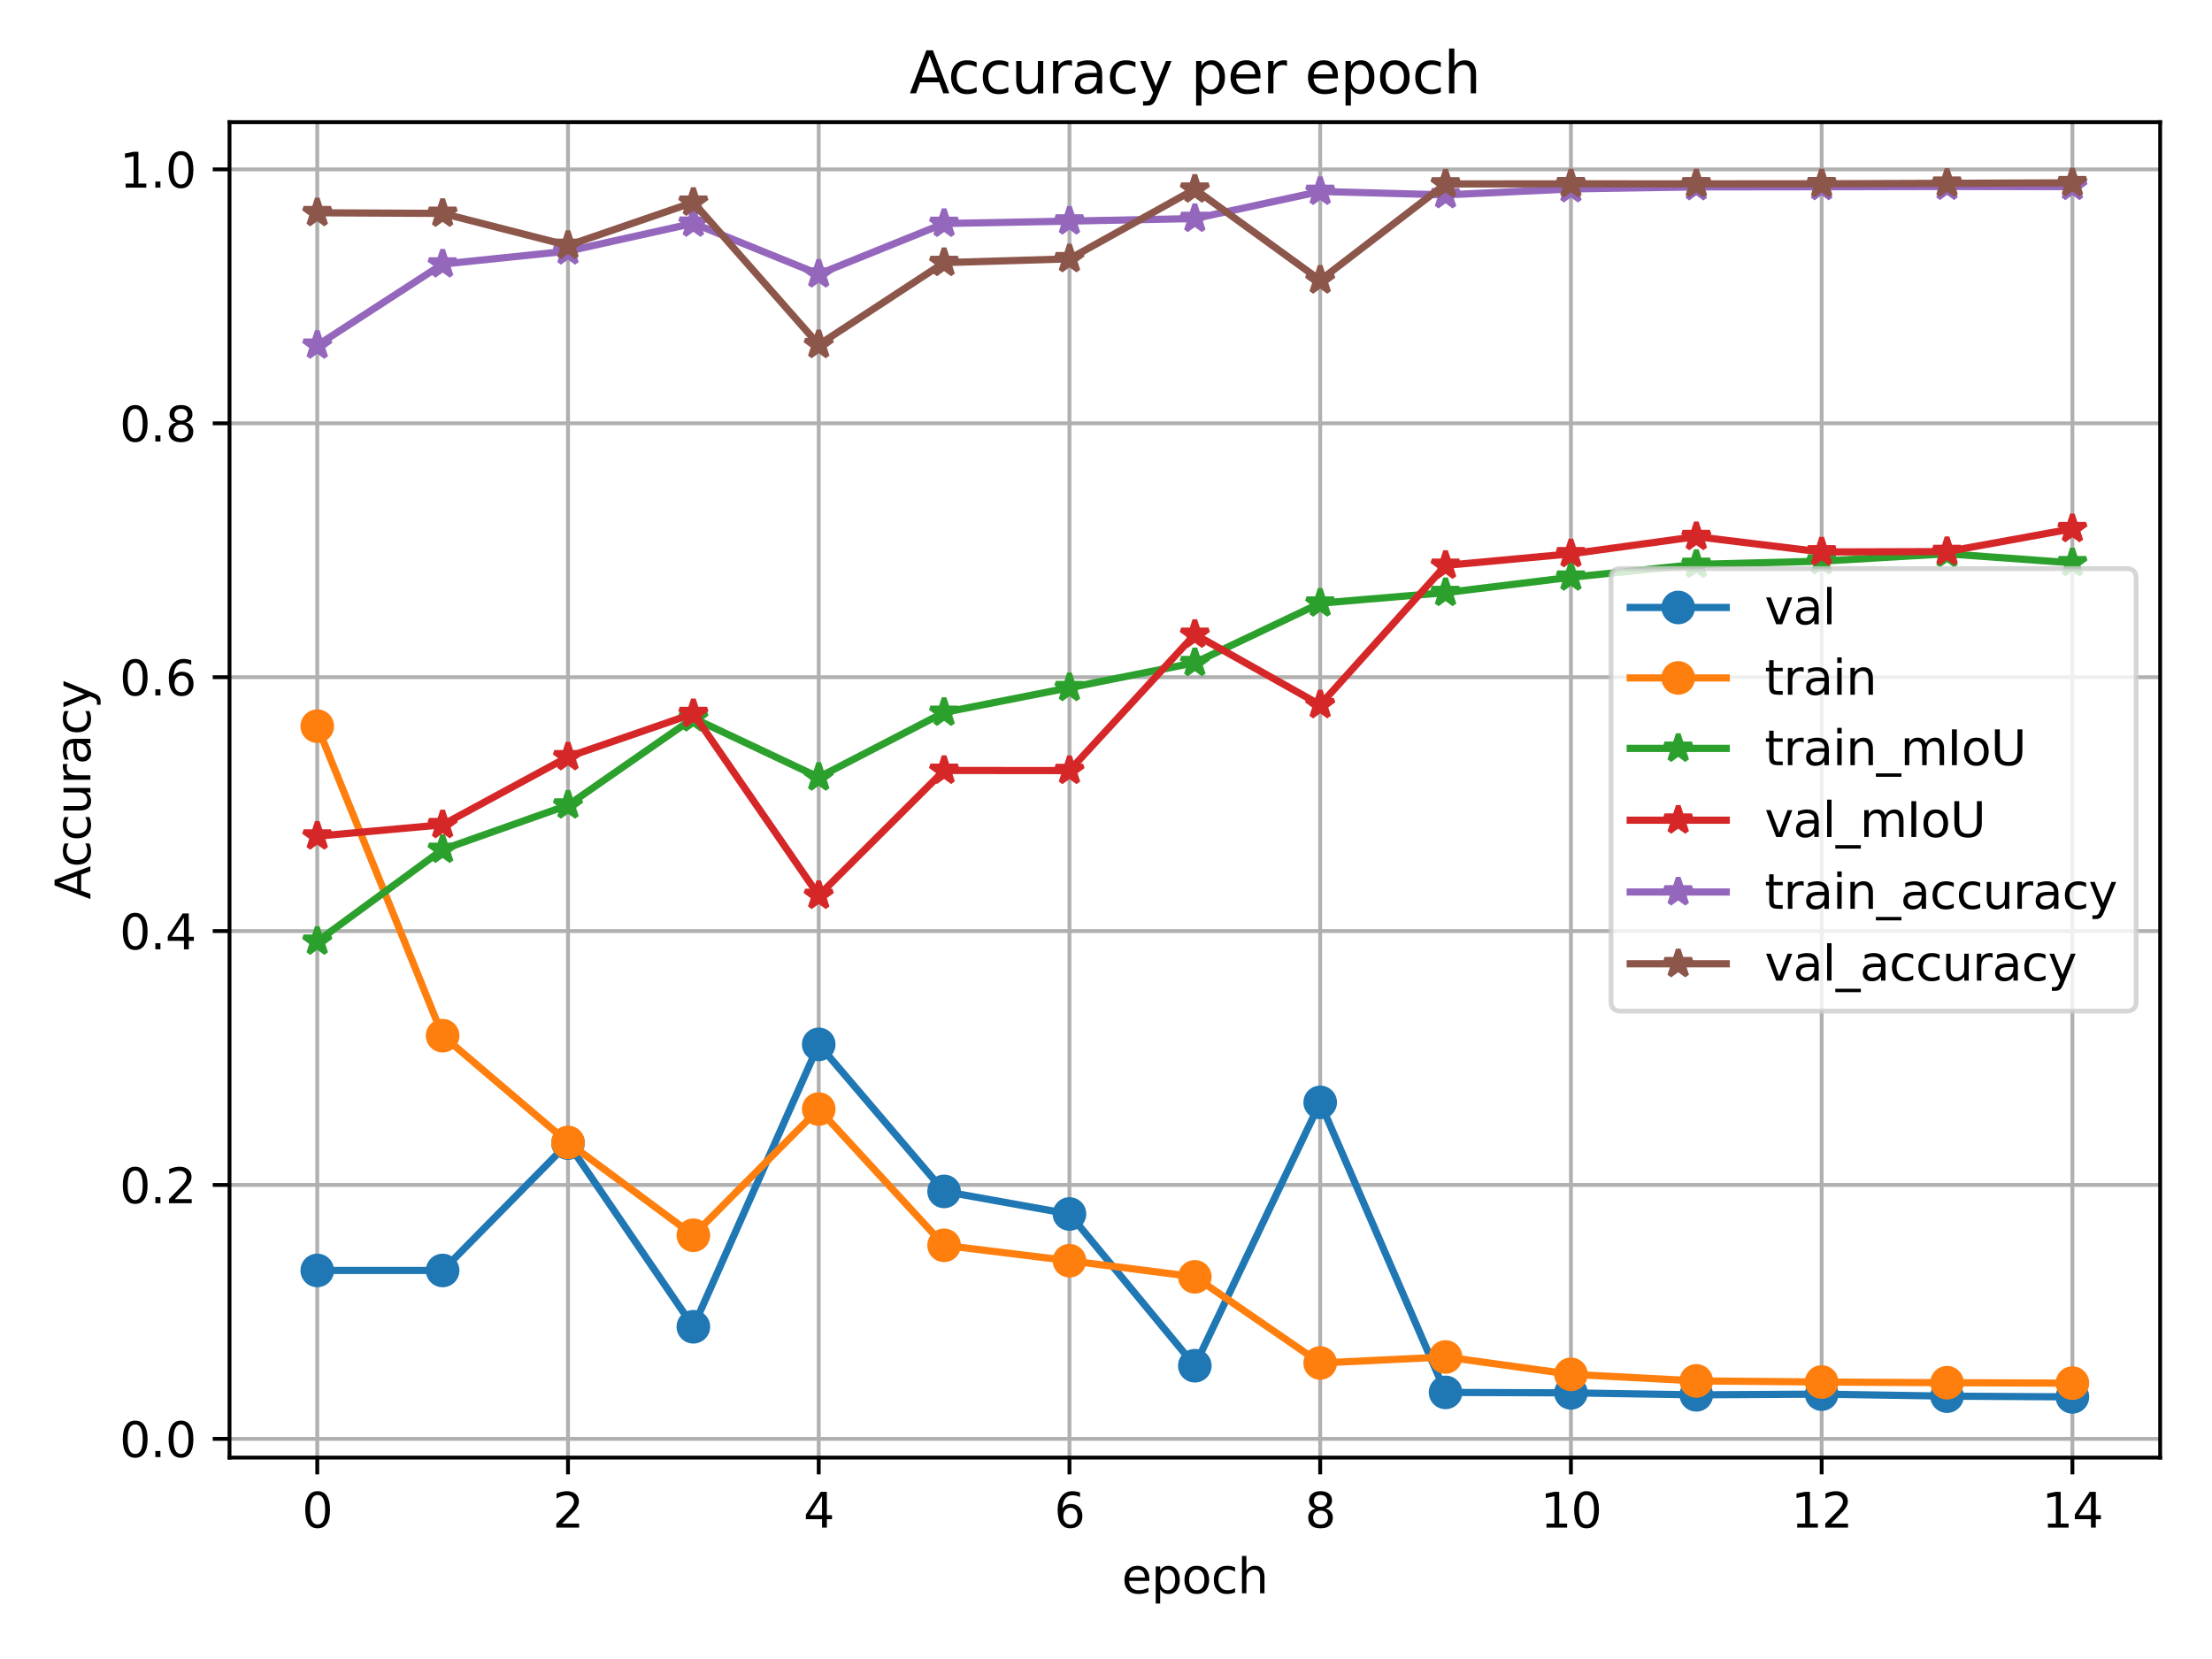 <?xml version="1.0" encoding="utf-8" standalone="no"?>
<!DOCTYPE svg PUBLIC "-//W3C//DTD SVG 1.1//EN"
  "http://www.w3.org/Graphics/SVG/1.1/DTD/svg11.dtd">
<svg xmlns:xlink="http://www.w3.org/1999/xlink" width="460.8pt" height="345.6pt" viewBox="0 0 460.8 345.6" xmlns="http://www.w3.org/2000/svg" version="1.1">
 <defs>
  <style type="text/css">*{stroke-linejoin: round; stroke-linecap: butt}</style>
 </defs>
 <g id="figure_1">
  <g id="patch_1">
   <path d="M 0 345.6 
L 460.8 345.6 
L 460.8 0 
L 0 0 
z
" style="fill: #ffffff"/>
  </g>
  <g id="axes_1">
   <g id="patch_2">
    <path d="M 47.81 303.64 
L 450 303.64 
L 450 25.44 
L 47.81 25.44 
z
" style="fill: #ffffff"/>
   </g>
   <g id="matplotlib.axis_1">
    <g id="xtick_1">
     <g id="line2d_1">
      <path d="M 66.091 303.64 
L 66.091 25.44 
" clip-path="url(#pcab82311cd)" style="fill: none; stroke: #b0b0b0; stroke-width: 0.8; stroke-linecap: square"/>
     </g>
     <g id="line2d_2">
      <defs>
       <path id="m76662d2df4" d="M 0 0 
L 0 3.5 
" style="stroke: #000000; stroke-width: 0.8"/>
      </defs>
      <g>
       <use xlink:href="#m76662d2df4" x="66.091" y="303.64" style="stroke: #000000; stroke-width: 0.8"/>
      </g>
     </g>
     <g id="text_1">
      <!-- 0 -->
      <g transform="translate(62.91 318.238) scale(0.1 -0.1)">
       <defs>
        <path id="DejaVuSans-30" d="M 2034 4250 
Q 1547 4250 1301 3770 
Q 1056 3291 1056 2328 
Q 1056 1369 1301 889 
Q 1547 409 2034 409 
Q 2525 409 2770 889 
Q 3016 1369 3016 2328 
Q 3016 3291 2770 3770 
Q 2525 4250 2034 4250 
z
M 2034 4750 
Q 2819 4750 3233 4129 
Q 3647 3509 3647 2328 
Q 3647 1150 3233 529 
Q 2819 -91 2034 -91 
Q 1250 -91 836 529 
Q 422 1150 422 2328 
Q 422 3509 836 4129 
Q 1250 4750 2034 4750 
z
" transform="scale(0.016)"/>
       </defs>
       <use xlink:href="#DejaVuSans-30"/>
      </g>
     </g>
    </g>
    <g id="xtick_2">
     <g id="line2d_3">
      <path d="M 118.324 303.64 
L 118.324 25.44 
" clip-path="url(#pcab82311cd)" style="fill: none; stroke: #b0b0b0; stroke-width: 0.8; stroke-linecap: square"/>
     </g>
     <g id="line2d_4">
      <g>
       <use xlink:href="#m76662d2df4" x="118.324" y="303.64" style="stroke: #000000; stroke-width: 0.8"/>
      </g>
     </g>
     <g id="text_2">
      <!-- 2 -->
      <g transform="translate(115.143 318.238) scale(0.1 -0.1)">
       <defs>
        <path id="DejaVuSans-32" d="M 1228 531 
L 3431 531 
L 3431 0 
L 469 0 
L 469 531 
Q 828 903 1448 1529 
Q 2069 2156 2228 2338 
Q 2531 2678 2651 2914 
Q 2772 3150 2772 3378 
Q 2772 3750 2511 3984 
Q 2250 4219 1831 4219 
Q 1534 4219 1204 4116 
Q 875 4013 500 3803 
L 500 4441 
Q 881 4594 1212 4672 
Q 1544 4750 1819 4750 
Q 2544 4750 2975 4387 
Q 3406 4025 3406 3419 
Q 3406 3131 3298 2873 
Q 3191 2616 2906 2266 
Q 2828 2175 2409 1742 
Q 1991 1309 1228 531 
z
" transform="scale(0.016)"/>
       </defs>
       <use xlink:href="#DejaVuSans-32"/>
      </g>
     </g>
    </g>
    <g id="xtick_3">
     <g id="line2d_5">
      <path d="M 170.556 303.64 
L 170.556 25.44 
" clip-path="url(#pcab82311cd)" style="fill: none; stroke: #b0b0b0; stroke-width: 0.8; stroke-linecap: square"/>
     </g>
     <g id="line2d_6">
      <g>
       <use xlink:href="#m76662d2df4" x="170.556" y="303.64" style="stroke: #000000; stroke-width: 0.8"/>
      </g>
     </g>
     <g id="text_3">
      <!-- 4 -->
      <g transform="translate(167.375 318.238) scale(0.1 -0.1)">
       <defs>
        <path id="DejaVuSans-34" d="M 2419 4116 
L 825 1625 
L 2419 1625 
L 2419 4116 
z
M 2253 4666 
L 3047 4666 
L 3047 1625 
L 3713 1625 
L 3713 1100 
L 3047 1100 
L 3047 0 
L 2419 0 
L 2419 1100 
L 313 1100 
L 313 1709 
L 2253 4666 
z
" transform="scale(0.016)"/>
       </defs>
       <use xlink:href="#DejaVuSans-34"/>
      </g>
     </g>
    </g>
    <g id="xtick_4">
     <g id="line2d_7">
      <path d="M 222.789 303.64 
L 222.789 25.44 
" clip-path="url(#pcab82311cd)" style="fill: none; stroke: #b0b0b0; stroke-width: 0.8; stroke-linecap: square"/>
     </g>
     <g id="line2d_8">
      <g>
       <use xlink:href="#m76662d2df4" x="222.789" y="303.64" style="stroke: #000000; stroke-width: 0.8"/>
      </g>
     </g>
     <g id="text_4">
      <!-- 6 -->
      <g transform="translate(219.608 318.238) scale(0.1 -0.1)">
       <defs>
        <path id="DejaVuSans-36" d="M 2113 2584 
Q 1688 2584 1439 2293 
Q 1191 2003 1191 1497 
Q 1191 994 1439 701 
Q 1688 409 2113 409 
Q 2538 409 2786 701 
Q 3034 994 3034 1497 
Q 3034 2003 2786 2293 
Q 2538 2584 2113 2584 
z
M 3366 4563 
L 3366 3988 
Q 3128 4100 2886 4159 
Q 2644 4219 2406 4219 
Q 1781 4219 1451 3797 
Q 1122 3375 1075 2522 
Q 1259 2794 1537 2939 
Q 1816 3084 2150 3084 
Q 2853 3084 3261 2657 
Q 3669 2231 3669 1497 
Q 3669 778 3244 343 
Q 2819 -91 2113 -91 
Q 1303 -91 875 529 
Q 447 1150 447 2328 
Q 447 3434 972 4092 
Q 1497 4750 2381 4750 
Q 2619 4750 2861 4703 
Q 3103 4656 3366 4563 
z
" transform="scale(0.016)"/>
       </defs>
       <use xlink:href="#DejaVuSans-36"/>
      </g>
     </g>
    </g>
    <g id="xtick_5">
     <g id="line2d_9">
      <path d="M 275.021 303.64 
L 275.021 25.44 
" clip-path="url(#pcab82311cd)" style="fill: none; stroke: #b0b0b0; stroke-width: 0.8; stroke-linecap: square"/>
     </g>
     <g id="line2d_10">
      <g>
       <use xlink:href="#m76662d2df4" x="275.021" y="303.64" style="stroke: #000000; stroke-width: 0.8"/>
      </g>
     </g>
     <g id="text_5">
      <!-- 8 -->
      <g transform="translate(271.84 318.238) scale(0.1 -0.1)">
       <defs>
        <path id="DejaVuSans-38" d="M 2034 2216 
Q 1584 2216 1326 1975 
Q 1069 1734 1069 1313 
Q 1069 891 1326 650 
Q 1584 409 2034 409 
Q 2484 409 2743 651 
Q 3003 894 3003 1313 
Q 3003 1734 2745 1975 
Q 2488 2216 2034 2216 
z
M 1403 2484 
Q 997 2584 770 2862 
Q 544 3141 544 3541 
Q 544 4100 942 4425 
Q 1341 4750 2034 4750 
Q 2731 4750 3128 4425 
Q 3525 4100 3525 3541 
Q 3525 3141 3298 2862 
Q 3072 2584 2669 2484 
Q 3125 2378 3379 2068 
Q 3634 1759 3634 1313 
Q 3634 634 3220 271 
Q 2806 -91 2034 -91 
Q 1263 -91 848 271 
Q 434 634 434 1313 
Q 434 1759 690 2068 
Q 947 2378 1403 2484 
z
M 1172 3481 
Q 1172 3119 1398 2916 
Q 1625 2713 2034 2713 
Q 2441 2713 2670 2916 
Q 2900 3119 2900 3481 
Q 2900 3844 2670 4047 
Q 2441 4250 2034 4250 
Q 1625 4250 1398 4047 
Q 1172 3844 1172 3481 
z
" transform="scale(0.016)"/>
       </defs>
       <use xlink:href="#DejaVuSans-38"/>
      </g>
     </g>
    </g>
    <g id="xtick_6">
     <g id="line2d_11">
      <path d="M 327.254 303.64 
L 327.254 25.44 
" clip-path="url(#pcab82311cd)" style="fill: none; stroke: #b0b0b0; stroke-width: 0.8; stroke-linecap: square"/>
     </g>
     <g id="line2d_12">
      <g>
       <use xlink:href="#m76662d2df4" x="327.254" y="303.64" style="stroke: #000000; stroke-width: 0.8"/>
      </g>
     </g>
     <g id="text_6">
      <!-- 10 -->
      <g transform="translate(320.891 318.238) scale(0.1 -0.1)">
       <defs>
        <path id="DejaVuSans-31" d="M 794 531 
L 1825 531 
L 1825 4091 
L 703 3866 
L 703 4441 
L 1819 4666 
L 2450 4666 
L 2450 531 
L 3481 531 
L 3481 0 
L 794 0 
L 794 531 
z
" transform="scale(0.016)"/>
       </defs>
       <use xlink:href="#DejaVuSans-31"/>
       <use xlink:href="#DejaVuSans-30" x="63.623"/>
      </g>
     </g>
    </g>
    <g id="xtick_7">
     <g id="line2d_13">
      <path d="M 379.486 303.64 
L 379.486 25.44 
" clip-path="url(#pcab82311cd)" style="fill: none; stroke: #b0b0b0; stroke-width: 0.8; stroke-linecap: square"/>
     </g>
     <g id="line2d_14">
      <g>
       <use xlink:href="#m76662d2df4" x="379.486" y="303.64" style="stroke: #000000; stroke-width: 0.8"/>
      </g>
     </g>
     <g id="text_7">
      <!-- 12 -->
      <g transform="translate(373.124 318.238) scale(0.1 -0.1)">
       <use xlink:href="#DejaVuSans-31"/>
       <use xlink:href="#DejaVuSans-32" x="63.623"/>
      </g>
     </g>
    </g>
    <g id="xtick_8">
     <g id="line2d_15">
      <path d="M 431.719 303.64 
L 431.719 25.44 
" clip-path="url(#pcab82311cd)" style="fill: none; stroke: #b0b0b0; stroke-width: 0.8; stroke-linecap: square"/>
     </g>
     <g id="line2d_16">
      <g>
       <use xlink:href="#m76662d2df4" x="431.719" y="303.64" style="stroke: #000000; stroke-width: 0.8"/>
      </g>
     </g>
     <g id="text_8">
      <!-- 14 -->
      <g transform="translate(425.356 318.238) scale(0.1 -0.1)">
       <use xlink:href="#DejaVuSans-31"/>
       <use xlink:href="#DejaVuSans-34" x="63.623"/>
      </g>
     </g>
    </g>
    <g id="text_9">
     <!-- epoch -->
     <g transform="translate(233.677 331.917) scale(0.1 -0.1)">
      <defs>
       <path id="DejaVuSans-65" d="M 3597 1894 
L 3597 1613 
L 953 1613 
Q 991 1019 1311 708 
Q 1631 397 2203 397 
Q 2534 397 2845 478 
Q 3156 559 3463 722 
L 3463 178 
Q 3153 47 2828 -22 
Q 2503 -91 2169 -91 
Q 1331 -91 842 396 
Q 353 884 353 1716 
Q 353 2575 817 3079 
Q 1281 3584 2069 3584 
Q 2775 3584 3186 3129 
Q 3597 2675 3597 1894 
z
M 3022 2063 
Q 3016 2534 2758 2815 
Q 2500 3097 2075 3097 
Q 1594 3097 1305 2825 
Q 1016 2553 972 2059 
L 3022 2063 
z
" transform="scale(0.016)"/>
       <path id="DejaVuSans-70" d="M 1159 525 
L 1159 -1331 
L 581 -1331 
L 581 3500 
L 1159 3500 
L 1159 2969 
Q 1341 3281 1617 3432 
Q 1894 3584 2278 3584 
Q 2916 3584 3314 3078 
Q 3713 2572 3713 1747 
Q 3713 922 3314 415 
Q 2916 -91 2278 -91 
Q 1894 -91 1617 61 
Q 1341 213 1159 525 
z
M 3116 1747 
Q 3116 2381 2855 2742 
Q 2594 3103 2138 3103 
Q 1681 3103 1420 2742 
Q 1159 2381 1159 1747 
Q 1159 1113 1420 752 
Q 1681 391 2138 391 
Q 2594 391 2855 752 
Q 3116 1113 3116 1747 
z
" transform="scale(0.016)"/>
       <path id="DejaVuSans-6f" d="M 1959 3097 
Q 1497 3097 1228 2736 
Q 959 2375 959 1747 
Q 959 1119 1226 758 
Q 1494 397 1959 397 
Q 2419 397 2687 759 
Q 2956 1122 2956 1747 
Q 2956 2369 2687 2733 
Q 2419 3097 1959 3097 
z
M 1959 3584 
Q 2709 3584 3137 3096 
Q 3566 2609 3566 1747 
Q 3566 888 3137 398 
Q 2709 -91 1959 -91 
Q 1206 -91 779 398 
Q 353 888 353 1747 
Q 353 2609 779 3096 
Q 1206 3584 1959 3584 
z
" transform="scale(0.016)"/>
       <path id="DejaVuSans-63" d="M 3122 3366 
L 3122 2828 
Q 2878 2963 2633 3030 
Q 2388 3097 2138 3097 
Q 1578 3097 1268 2742 
Q 959 2388 959 1747 
Q 959 1106 1268 751 
Q 1578 397 2138 397 
Q 2388 397 2633 464 
Q 2878 531 3122 666 
L 3122 134 
Q 2881 22 2623 -34 
Q 2366 -91 2075 -91 
Q 1284 -91 818 406 
Q 353 903 353 1747 
Q 353 2603 823 3093 
Q 1294 3584 2113 3584 
Q 2378 3584 2631 3529 
Q 2884 3475 3122 3366 
z
" transform="scale(0.016)"/>
       <path id="DejaVuSans-68" d="M 3513 2113 
L 3513 0 
L 2938 0 
L 2938 2094 
Q 2938 2591 2744 2837 
Q 2550 3084 2163 3084 
Q 1697 3084 1428 2787 
Q 1159 2491 1159 1978 
L 1159 0 
L 581 0 
L 581 4863 
L 1159 4863 
L 1159 2956 
Q 1366 3272 1645 3428 
Q 1925 3584 2291 3584 
Q 2894 3584 3203 3211 
Q 3513 2838 3513 2113 
z
" transform="scale(0.016)"/>
      </defs>
      <use xlink:href="#DejaVuSans-65"/>
      <use xlink:href="#DejaVuSans-70" x="61.523"/>
      <use xlink:href="#DejaVuSans-6f" x="125"/>
      <use xlink:href="#DejaVuSans-63" x="186.182"/>
      <use xlink:href="#DejaVuSans-68" x="241.162"/>
     </g>
    </g>
   </g>
   <g id="matplotlib.axis_2">
    <g id="ytick_1">
     <g id="line2d_17">
      <path d="M 47.81 299.74 
L 450 299.74 
" clip-path="url(#pcab82311cd)" style="fill: none; stroke: #b0b0b0; stroke-width: 0.8; stroke-linecap: square"/>
     </g>
     <g id="line2d_18">
      <defs>
       <path id="mf20f7c9913" d="M 0 0 
L -3.5 0 
" style="stroke: #000000; stroke-width: 0.8"/>
      </defs>
      <g>
       <use xlink:href="#mf20f7c9913" x="47.81" y="299.74" style="stroke: #000000; stroke-width: 0.8"/>
      </g>
     </g>
     <g id="text_10">
      <!-- 0.0 -->
      <g transform="translate(24.907 303.539) scale(0.1 -0.1)">
       <defs>
        <path id="DejaVuSans-2e" d="M 684 794 
L 1344 794 
L 1344 0 
L 684 0 
L 684 794 
z
" transform="scale(0.016)"/>
       </defs>
       <use xlink:href="#DejaVuSans-30"/>
       <use xlink:href="#DejaVuSans-2e" x="63.623"/>
       <use xlink:href="#DejaVuSans-30" x="95.41"/>
      </g>
     </g>
    </g>
    <g id="ytick_2">
     <g id="line2d_19">
      <path d="M 47.81 246.85 
L 450 246.85 
" clip-path="url(#pcab82311cd)" style="fill: none; stroke: #b0b0b0; stroke-width: 0.8; stroke-linecap: square"/>
     </g>
     <g id="line2d_20">
      <g>
       <use xlink:href="#mf20f7c9913" x="47.81" y="246.85" style="stroke: #000000; stroke-width: 0.8"/>
      </g>
     </g>
     <g id="text_11">
      <!-- 0.2 -->
      <g transform="translate(24.907 250.649) scale(0.1 -0.1)">
       <use xlink:href="#DejaVuSans-30"/>
       <use xlink:href="#DejaVuSans-2e" x="63.623"/>
       <use xlink:href="#DejaVuSans-32" x="95.41"/>
      </g>
     </g>
    </g>
    <g id="ytick_3">
     <g id="line2d_21">
      <path d="M 47.81 193.96 
L 450 193.96 
" clip-path="url(#pcab82311cd)" style="fill: none; stroke: #b0b0b0; stroke-width: 0.8; stroke-linecap: square"/>
     </g>
     <g id="line2d_22">
      <g>
       <use xlink:href="#mf20f7c9913" x="47.81" y="193.96" style="stroke: #000000; stroke-width: 0.8"/>
      </g>
     </g>
     <g id="text_12">
      <!-- 0.4 -->
      <g transform="translate(24.907 197.759) scale(0.1 -0.1)">
       <use xlink:href="#DejaVuSans-30"/>
       <use xlink:href="#DejaVuSans-2e" x="63.623"/>
       <use xlink:href="#DejaVuSans-34" x="95.41"/>
      </g>
     </g>
    </g>
    <g id="ytick_4">
     <g id="line2d_23">
      <path d="M 47.81 141.07 
L 450 141.07 
" clip-path="url(#pcab82311cd)" style="fill: none; stroke: #b0b0b0; stroke-width: 0.8; stroke-linecap: square"/>
     </g>
     <g id="line2d_24">
      <g>
       <use xlink:href="#mf20f7c9913" x="47.81" y="141.07" style="stroke: #000000; stroke-width: 0.8"/>
      </g>
     </g>
     <g id="text_13">
      <!-- 0.6 -->
      <g transform="translate(24.907 144.869) scale(0.1 -0.1)">
       <use xlink:href="#DejaVuSans-30"/>
       <use xlink:href="#DejaVuSans-2e" x="63.623"/>
       <use xlink:href="#DejaVuSans-36" x="95.41"/>
      </g>
     </g>
    </g>
    <g id="ytick_5">
     <g id="line2d_25">
      <path d="M 47.81 88.18 
L 450 88.18 
" clip-path="url(#pcab82311cd)" style="fill: none; stroke: #b0b0b0; stroke-width: 0.8; stroke-linecap: square"/>
     </g>
     <g id="line2d_26">
      <g>
       <use xlink:href="#mf20f7c9913" x="47.81" y="88.18" style="stroke: #000000; stroke-width: 0.8"/>
      </g>
     </g>
     <g id="text_14">
      <!-- 0.8 -->
      <g transform="translate(24.907 91.979) scale(0.1 -0.1)">
       <use xlink:href="#DejaVuSans-30"/>
       <use xlink:href="#DejaVuSans-2e" x="63.623"/>
       <use xlink:href="#DejaVuSans-38" x="95.41"/>
      </g>
     </g>
    </g>
    <g id="ytick_6">
     <g id="line2d_27">
      <path d="M 47.81 35.29 
L 450 35.29 
" clip-path="url(#pcab82311cd)" style="fill: none; stroke: #b0b0b0; stroke-width: 0.8; stroke-linecap: square"/>
     </g>
     <g id="line2d_28">
      <g>
       <use xlink:href="#mf20f7c9913" x="47.81" y="35.29" style="stroke: #000000; stroke-width: 0.8"/>
      </g>
     </g>
     <g id="text_15">
      <!-- 1.0 -->
      <g transform="translate(24.907 39.089) scale(0.1 -0.1)">
       <use xlink:href="#DejaVuSans-31"/>
       <use xlink:href="#DejaVuSans-2e" x="63.623"/>
       <use xlink:href="#DejaVuSans-30" x="95.41"/>
      </g>
     </g>
    </g>
    <g id="text_16">
     <!-- Accuracy -->
     <g transform="translate(18.827 187.368) rotate(-90) scale(0.1 -0.1)">
      <defs>
       <path id="DejaVuSans-41" d="M 2188 4044 
L 1331 1722 
L 3047 1722 
L 2188 4044 
z
M 1831 4666 
L 2547 4666 
L 4325 0 
L 3669 0 
L 3244 1197 
L 1141 1197 
L 716 0 
L 50 0 
L 1831 4666 
z
" transform="scale(0.016)"/>
       <path id="DejaVuSans-75" d="M 544 1381 
L 544 3500 
L 1119 3500 
L 1119 1403 
Q 1119 906 1312 657 
Q 1506 409 1894 409 
Q 2359 409 2629 706 
Q 2900 1003 2900 1516 
L 2900 3500 
L 3475 3500 
L 3475 0 
L 2900 0 
L 2900 538 
Q 2691 219 2414 64 
Q 2138 -91 1772 -91 
Q 1169 -91 856 284 
Q 544 659 544 1381 
z
M 1991 3584 
L 1991 3584 
z
" transform="scale(0.016)"/>
       <path id="DejaVuSans-72" d="M 2631 2963 
Q 2534 3019 2420 3045 
Q 2306 3072 2169 3072 
Q 1681 3072 1420 2755 
Q 1159 2438 1159 1844 
L 1159 0 
L 581 0 
L 581 3500 
L 1159 3500 
L 1159 2956 
Q 1341 3275 1631 3429 
Q 1922 3584 2338 3584 
Q 2397 3584 2469 3576 
Q 2541 3569 2628 3553 
L 2631 2963 
z
" transform="scale(0.016)"/>
       <path id="DejaVuSans-61" d="M 2194 1759 
Q 1497 1759 1228 1600 
Q 959 1441 959 1056 
Q 959 750 1161 570 
Q 1363 391 1709 391 
Q 2188 391 2477 730 
Q 2766 1069 2766 1631 
L 2766 1759 
L 2194 1759 
z
M 3341 1997 
L 3341 0 
L 2766 0 
L 2766 531 
Q 2569 213 2275 61 
Q 1981 -91 1556 -91 
Q 1019 -91 701 211 
Q 384 513 384 1019 
Q 384 1609 779 1909 
Q 1175 2209 1959 2209 
L 2766 2209 
L 2766 2266 
Q 2766 2663 2505 2880 
Q 2244 3097 1772 3097 
Q 1472 3097 1187 3025 
Q 903 2953 641 2809 
L 641 3341 
Q 956 3463 1253 3523 
Q 1550 3584 1831 3584 
Q 2591 3584 2966 3190 
Q 3341 2797 3341 1997 
z
" transform="scale(0.016)"/>
       <path id="DejaVuSans-79" d="M 2059 -325 
Q 1816 -950 1584 -1140 
Q 1353 -1331 966 -1331 
L 506 -1331 
L 506 -850 
L 844 -850 
Q 1081 -850 1212 -737 
Q 1344 -625 1503 -206 
L 1606 56 
L 191 3500 
L 800 3500 
L 1894 763 
L 2988 3500 
L 3597 3500 
L 2059 -325 
z
" transform="scale(0.016)"/>
      </defs>
      <use xlink:href="#DejaVuSans-41"/>
      <use xlink:href="#DejaVuSans-63" x="66.658"/>
      <use xlink:href="#DejaVuSans-63" x="121.639"/>
      <use xlink:href="#DejaVuSans-75" x="176.619"/>
      <use xlink:href="#DejaVuSans-72" x="239.998"/>
      <use xlink:href="#DejaVuSans-61" x="281.111"/>
      <use xlink:href="#DejaVuSans-63" x="342.391"/>
      <use xlink:href="#DejaVuSans-79" x="397.371"/>
     </g>
    </g>
   </g>
   <g id="line2d_29">
    <path d="M 66.091 264.657 
L 92.208 264.664 
L 118.324 238.142 
L 144.44 276.391 
L 170.556 217.561 
L 196.673 248.193 
L 222.789 252.896 
L 248.905 284.507 
L 275.021 229.647 
L 301.137 290.062 
L 327.254 290.158 
L 353.37 290.568 
L 379.486 290.421 
L 405.602 290.842 
L 431.719 290.995 
" clip-path="url(#pcab82311cd)" style="fill: none; stroke: #1f77b4; stroke-width: 1.5; stroke-linecap: square"/>
    <defs>
     <path id="m5bcf92b536" d="M 0 3 
C 0.796 3 1.559 2.684 2.121 2.121 
C 2.684 1.559 3 0.796 3 0 
C 3 -0.796 2.684 -1.559 2.121 -2.121 
C 1.559 -2.684 0.796 -3 0 -3 
C -0.796 -3 -1.559 -2.684 -2.121 -2.121 
C -2.684 -1.559 -3 -0.796 -3 0 
C -3 0.796 -2.684 1.559 -2.121 2.121 
C -1.559 2.684 -0.796 3 0 3 
z
" style="stroke: #1f77b4"/>
    </defs>
    <g clip-path="url(#pcab82311cd)">
     <use xlink:href="#m5bcf92b536" x="66.091" y="264.657" style="fill: #1f77b4; stroke: #1f77b4"/>
     <use xlink:href="#m5bcf92b536" x="92.208" y="264.664" style="fill: #1f77b4; stroke: #1f77b4"/>
     <use xlink:href="#m5bcf92b536" x="118.324" y="238.142" style="fill: #1f77b4; stroke: #1f77b4"/>
     <use xlink:href="#m5bcf92b536" x="144.44" y="276.391" style="fill: #1f77b4; stroke: #1f77b4"/>
     <use xlink:href="#m5bcf92b536" x="170.556" y="217.561" style="fill: #1f77b4; stroke: #1f77b4"/>
     <use xlink:href="#m5bcf92b536" x="196.673" y="248.193" style="fill: #1f77b4; stroke: #1f77b4"/>
     <use xlink:href="#m5bcf92b536" x="222.789" y="252.896" style="fill: #1f77b4; stroke: #1f77b4"/>
     <use xlink:href="#m5bcf92b536" x="248.905" y="284.507" style="fill: #1f77b4; stroke: #1f77b4"/>
     <use xlink:href="#m5bcf92b536" x="275.021" y="229.647" style="fill: #1f77b4; stroke: #1f77b4"/>
     <use xlink:href="#m5bcf92b536" x="301.137" y="290.062" style="fill: #1f77b4; stroke: #1f77b4"/>
     <use xlink:href="#m5bcf92b536" x="327.254" y="290.158" style="fill: #1f77b4; stroke: #1f77b4"/>
     <use xlink:href="#m5bcf92b536" x="353.37" y="290.568" style="fill: #1f77b4; stroke: #1f77b4"/>
     <use xlink:href="#m5bcf92b536" x="379.486" y="290.421" style="fill: #1f77b4; stroke: #1f77b4"/>
     <use xlink:href="#m5bcf92b536" x="405.602" y="290.842" style="fill: #1f77b4; stroke: #1f77b4"/>
     <use xlink:href="#m5bcf92b536" x="431.719" y="290.995" style="fill: #1f77b4; stroke: #1f77b4"/>
    </g>
   </g>
   <g id="line2d_30">
    <path d="M 66.091 151.278 
L 92.208 215.753 
L 118.324 237.988 
L 144.44 257.327 
L 170.556 231.037 
L 196.673 259.425 
L 222.789 262.631 
L 248.905 265.989 
L 275.021 283.937 
L 301.137 282.678 
L 327.254 286.293 
L 353.37 287.664 
L 379.486 287.9 
L 405.602 288.045 
L 431.719 288.129 
" clip-path="url(#pcab82311cd)" style="fill: none; stroke: #ff7f0e; stroke-width: 1.5; stroke-linecap: square"/>
    <defs>
     <path id="m2bd13a5dc5" d="M 0 3 
C 0.796 3 1.559 2.684 2.121 2.121 
C 2.684 1.559 3 0.796 3 0 
C 3 -0.796 2.684 -1.559 2.121 -2.121 
C 1.559 -2.684 0.796 -3 0 -3 
C -0.796 -3 -1.559 -2.684 -2.121 -2.121 
C -2.684 -1.559 -3 -0.796 -3 0 
C -3 0.796 -2.684 1.559 -2.121 2.121 
C -1.559 2.684 -0.796 3 0 3 
z
" style="stroke: #ff7f0e"/>
    </defs>
    <g clip-path="url(#pcab82311cd)">
     <use xlink:href="#m2bd13a5dc5" x="66.091" y="151.278" style="fill: #ff7f0e; stroke: #ff7f0e"/>
     <use xlink:href="#m2bd13a5dc5" x="92.208" y="215.753" style="fill: #ff7f0e; stroke: #ff7f0e"/>
     <use xlink:href="#m2bd13a5dc5" x="118.324" y="237.988" style="fill: #ff7f0e; stroke: #ff7f0e"/>
     <use xlink:href="#m2bd13a5dc5" x="144.44" y="257.327" style="fill: #ff7f0e; stroke: #ff7f0e"/>
     <use xlink:href="#m2bd13a5dc5" x="170.556" y="231.037" style="fill: #ff7f0e; stroke: #ff7f0e"/>
     <use xlink:href="#m2bd13a5dc5" x="196.673" y="259.425" style="fill: #ff7f0e; stroke: #ff7f0e"/>
     <use xlink:href="#m2bd13a5dc5" x="222.789" y="262.631" style="fill: #ff7f0e; stroke: #ff7f0e"/>
     <use xlink:href="#m2bd13a5dc5" x="248.905" y="265.989" style="fill: #ff7f0e; stroke: #ff7f0e"/>
     <use xlink:href="#m2bd13a5dc5" x="275.021" y="283.937" style="fill: #ff7f0e; stroke: #ff7f0e"/>
     <use xlink:href="#m2bd13a5dc5" x="301.137" y="282.678" style="fill: #ff7f0e; stroke: #ff7f0e"/>
     <use xlink:href="#m2bd13a5dc5" x="327.254" y="286.293" style="fill: #ff7f0e; stroke: #ff7f0e"/>
     <use xlink:href="#m2bd13a5dc5" x="353.37" y="287.664" style="fill: #ff7f0e; stroke: #ff7f0e"/>
     <use xlink:href="#m2bd13a5dc5" x="379.486" y="287.9" style="fill: #ff7f0e; stroke: #ff7f0e"/>
     <use xlink:href="#m2bd13a5dc5" x="405.602" y="288.045" style="fill: #ff7f0e; stroke: #ff7f0e"/>
     <use xlink:href="#m2bd13a5dc5" x="431.719" y="288.129" style="fill: #ff7f0e; stroke: #ff7f0e"/>
    </g>
   </g>
   <g id="line2d_31">
    <path d="M 66.091 196.096 
L 92.208 176.966 
L 118.324 167.728 
L 144.44 149.596 
L 170.556 161.918 
L 196.673 148.411 
L 222.789 143.261 
L 248.905 138.054 
L 275.021 125.654 
L 301.137 123.456 
L 327.254 120.252 
L 353.37 117.579 
L 379.486 116.897 
L 405.602 115.367 
L 431.719 117.248 
" clip-path="url(#pcab82311cd)" style="fill: none; stroke: #2ca02c; stroke-width: 1.5; stroke-linecap: square"/>
    <defs>
     <path id="m223f4104f3" d="M 0 -3 
L -0.674 -0.927 
L -2.853 -0.927 
L -1.09 0.354 
L -1.763 2.427 
L -0 1.146 
L 1.763 2.427 
L 1.09 0.354 
L 2.853 -0.927 
L 0.674 -0.927 
z
" style="stroke: #2ca02c; stroke-linejoin: bevel"/>
    </defs>
    <g clip-path="url(#pcab82311cd)">
     <use xlink:href="#m223f4104f3" x="66.091" y="196.096" style="fill: #2ca02c; stroke: #2ca02c; stroke-linejoin: bevel"/>
     <use xlink:href="#m223f4104f3" x="92.208" y="176.966" style="fill: #2ca02c; stroke: #2ca02c; stroke-linejoin: bevel"/>
     <use xlink:href="#m223f4104f3" x="118.324" y="167.728" style="fill: #2ca02c; stroke: #2ca02c; stroke-linejoin: bevel"/>
     <use xlink:href="#m223f4104f3" x="144.44" y="149.596" style="fill: #2ca02c; stroke: #2ca02c; stroke-linejoin: bevel"/>
     <use xlink:href="#m223f4104f3" x="170.556" y="161.918" style="fill: #2ca02c; stroke: #2ca02c; stroke-linejoin: bevel"/>
     <use xlink:href="#m223f4104f3" x="196.673" y="148.411" style="fill: #2ca02c; stroke: #2ca02c; stroke-linejoin: bevel"/>
     <use xlink:href="#m223f4104f3" x="222.789" y="143.261" style="fill: #2ca02c; stroke: #2ca02c; stroke-linejoin: bevel"/>
     <use xlink:href="#m223f4104f3" x="248.905" y="138.054" style="fill: #2ca02c; stroke: #2ca02c; stroke-linejoin: bevel"/>
     <use xlink:href="#m223f4104f3" x="275.021" y="125.654" style="fill: #2ca02c; stroke: #2ca02c; stroke-linejoin: bevel"/>
     <use xlink:href="#m223f4104f3" x="301.137" y="123.456" style="fill: #2ca02c; stroke: #2ca02c; stroke-linejoin: bevel"/>
     <use xlink:href="#m223f4104f3" x="327.254" y="120.252" style="fill: #2ca02c; stroke: #2ca02c; stroke-linejoin: bevel"/>
     <use xlink:href="#m223f4104f3" x="353.37" y="117.579" style="fill: #2ca02c; stroke: #2ca02c; stroke-linejoin: bevel"/>
     <use xlink:href="#m223f4104f3" x="379.486" y="116.897" style="fill: #2ca02c; stroke: #2ca02c; stroke-linejoin: bevel"/>
     <use xlink:href="#m223f4104f3" x="405.602" y="115.367" style="fill: #2ca02c; stroke: #2ca02c; stroke-linejoin: bevel"/>
     <use xlink:href="#m223f4104f3" x="431.719" y="117.248" style="fill: #2ca02c; stroke: #2ca02c; stroke-linejoin: bevel"/>
    </g>
   </g>
   <g id="line2d_32">
    <path d="M 66.091 174.187 
L 92.208 171.814 
L 118.324 157.674 
L 144.44 148.664 
L 170.556 186.552 
L 196.673 160.5 
L 222.789 160.527 
L 248.905 132.159 
L 275.021 146.833 
L 301.137 117.78 
L 327.254 115.372 
L 353.37 111.792 
L 379.486 114.984 
L 405.602 114.903 
L 431.719 110.15 
" clip-path="url(#pcab82311cd)" style="fill: none; stroke: #d62728; stroke-width: 1.5; stroke-linecap: square"/>
    <defs>
     <path id="mf636135ea8" d="M 0 -3 
L -0.674 -0.927 
L -2.853 -0.927 
L -1.09 0.354 
L -1.763 2.427 
L -0 1.146 
L 1.763 2.427 
L 1.09 0.354 
L 2.853 -0.927 
L 0.674 -0.927 
z
" style="stroke: #d62728; stroke-linejoin: bevel"/>
    </defs>
    <g clip-path="url(#pcab82311cd)">
     <use xlink:href="#mf636135ea8" x="66.091" y="174.187" style="fill: #d62728; stroke: #d62728; stroke-linejoin: bevel"/>
     <use xlink:href="#mf636135ea8" x="92.208" y="171.814" style="fill: #d62728; stroke: #d62728; stroke-linejoin: bevel"/>
     <use xlink:href="#mf636135ea8" x="118.324" y="157.674" style="fill: #d62728; stroke: #d62728; stroke-linejoin: bevel"/>
     <use xlink:href="#mf636135ea8" x="144.44" y="148.664" style="fill: #d62728; stroke: #d62728; stroke-linejoin: bevel"/>
     <use xlink:href="#mf636135ea8" x="170.556" y="186.552" style="fill: #d62728; stroke: #d62728; stroke-linejoin: bevel"/>
     <use xlink:href="#mf636135ea8" x="196.673" y="160.5" style="fill: #d62728; stroke: #d62728; stroke-linejoin: bevel"/>
     <use xlink:href="#mf636135ea8" x="222.789" y="160.527" style="fill: #d62728; stroke: #d62728; stroke-linejoin: bevel"/>
     <use xlink:href="#mf636135ea8" x="248.905" y="132.159" style="fill: #d62728; stroke: #d62728; stroke-linejoin: bevel"/>
     <use xlink:href="#mf636135ea8" x="275.021" y="146.833" style="fill: #d62728; stroke: #d62728; stroke-linejoin: bevel"/>
     <use xlink:href="#mf636135ea8" x="301.137" y="117.78" style="fill: #d62728; stroke: #d62728; stroke-linejoin: bevel"/>
     <use xlink:href="#mf636135ea8" x="327.254" y="115.372" style="fill: #d62728; stroke: #d62728; stroke-linejoin: bevel"/>
     <use xlink:href="#mf636135ea8" x="353.37" y="111.792" style="fill: #d62728; stroke: #d62728; stroke-linejoin: bevel"/>
     <use xlink:href="#mf636135ea8" x="379.486" y="114.984" style="fill: #d62728; stroke: #d62728; stroke-linejoin: bevel"/>
     <use xlink:href="#mf636135ea8" x="405.602" y="114.903" style="fill: #d62728; stroke: #d62728; stroke-linejoin: bevel"/>
     <use xlink:href="#mf636135ea8" x="431.719" y="110.15" style="fill: #d62728; stroke: #d62728; stroke-linejoin: bevel"/>
    </g>
   </g>
   <g id="line2d_33">
    <path d="M 66.091 71.933 
L 92.208 55.01 
L 118.324 52.313 
L 144.44 46.522 
L 170.556 57.107 
L 196.673 46.557 
L 222.789 46.061 
L 248.905 45.531 
L 275.021 39.885 
L 301.137 40.597 
L 327.254 39.359 
L 353.37 38.936 
L 379.486 38.904 
L 405.602 38.845 
L 431.719 38.874 
" clip-path="url(#pcab82311cd)" style="fill: none; stroke: #9467bd; stroke-width: 1.5; stroke-linecap: square"/>
    <defs>
     <path id="m5d8e1035b1" d="M 0 -3 
L -0.674 -0.927 
L -2.853 -0.927 
L -1.09 0.354 
L -1.763 2.427 
L -0 1.146 
L 1.763 2.427 
L 1.09 0.354 
L 2.853 -0.927 
L 0.674 -0.927 
z
" style="stroke: #9467bd; stroke-linejoin: bevel"/>
    </defs>
    <g clip-path="url(#pcab82311cd)">
     <use xlink:href="#m5d8e1035b1" x="66.091" y="71.933" style="fill: #9467bd; stroke: #9467bd; stroke-linejoin: bevel"/>
     <use xlink:href="#m5d8e1035b1" x="92.208" y="55.01" style="fill: #9467bd; stroke: #9467bd; stroke-linejoin: bevel"/>
     <use xlink:href="#m5d8e1035b1" x="118.324" y="52.313" style="fill: #9467bd; stroke: #9467bd; stroke-linejoin: bevel"/>
     <use xlink:href="#m5d8e1035b1" x="144.44" y="46.522" style="fill: #9467bd; stroke: #9467bd; stroke-linejoin: bevel"/>
     <use xlink:href="#m5d8e1035b1" x="170.556" y="57.107" style="fill: #9467bd; stroke: #9467bd; stroke-linejoin: bevel"/>
     <use xlink:href="#m5d8e1035b1" x="196.673" y="46.557" style="fill: #9467bd; stroke: #9467bd; stroke-linejoin: bevel"/>
     <use xlink:href="#m5d8e1035b1" x="222.789" y="46.061" style="fill: #9467bd; stroke: #9467bd; stroke-linejoin: bevel"/>
     <use xlink:href="#m5d8e1035b1" x="248.905" y="45.531" style="fill: #9467bd; stroke: #9467bd; stroke-linejoin: bevel"/>
     <use xlink:href="#m5d8e1035b1" x="275.021" y="39.885" style="fill: #9467bd; stroke: #9467bd; stroke-linejoin: bevel"/>
     <use xlink:href="#m5d8e1035b1" x="301.137" y="40.597" style="fill: #9467bd; stroke: #9467bd; stroke-linejoin: bevel"/>
     <use xlink:href="#m5d8e1035b1" x="327.254" y="39.359" style="fill: #9467bd; stroke: #9467bd; stroke-linejoin: bevel"/>
     <use xlink:href="#m5d8e1035b1" x="353.37" y="38.936" style="fill: #9467bd; stroke: #9467bd; stroke-linejoin: bevel"/>
     <use xlink:href="#m5d8e1035b1" x="379.486" y="38.904" style="fill: #9467bd; stroke: #9467bd; stroke-linejoin: bevel"/>
     <use xlink:href="#m5d8e1035b1" x="405.602" y="38.845" style="fill: #9467bd; stroke: #9467bd; stroke-linejoin: bevel"/>
     <use xlink:href="#m5d8e1035b1" x="431.719" y="38.874" style="fill: #9467bd; stroke: #9467bd; stroke-linejoin: bevel"/>
    </g>
   </g>
   <g id="line2d_34">
    <path d="M 66.091 44.325 
L 92.208 44.455 
L 118.324 51.133 
L 144.44 42.152 
L 170.556 71.811 
L 196.673 54.709 
L 222.789 53.922 
L 248.905 39.417 
L 275.021 58.369 
L 301.137 38.323 
L 327.254 38.293 
L 353.37 38.3 
L 379.486 38.288 
L 405.602 38.184 
L 431.719 38.085 
" clip-path="url(#pcab82311cd)" style="fill: none; stroke: #8c564b; stroke-width: 1.5; stroke-linecap: square"/>
    <defs>
     <path id="m14e8f70811" d="M 0 -3 
L -0.674 -0.927 
L -2.853 -0.927 
L -1.09 0.354 
L -1.763 2.427 
L -0 1.146 
L 1.763 2.427 
L 1.09 0.354 
L 2.853 -0.927 
L 0.674 -0.927 
z
" style="stroke: #8c564b; stroke-linejoin: bevel"/>
    </defs>
    <g clip-path="url(#pcab82311cd)">
     <use xlink:href="#m14e8f70811" x="66.091" y="44.325" style="fill: #8c564b; stroke: #8c564b; stroke-linejoin: bevel"/>
     <use xlink:href="#m14e8f70811" x="92.208" y="44.455" style="fill: #8c564b; stroke: #8c564b; stroke-linejoin: bevel"/>
     <use xlink:href="#m14e8f70811" x="118.324" y="51.133" style="fill: #8c564b; stroke: #8c564b; stroke-linejoin: bevel"/>
     <use xlink:href="#m14e8f70811" x="144.44" y="42.152" style="fill: #8c564b; stroke: #8c564b; stroke-linejoin: bevel"/>
     <use xlink:href="#m14e8f70811" x="170.556" y="71.811" style="fill: #8c564b; stroke: #8c564b; stroke-linejoin: bevel"/>
     <use xlink:href="#m14e8f70811" x="196.673" y="54.709" style="fill: #8c564b; stroke: #8c564b; stroke-linejoin: bevel"/>
     <use xlink:href="#m14e8f70811" x="222.789" y="53.922" style="fill: #8c564b; stroke: #8c564b; stroke-linejoin: bevel"/>
     <use xlink:href="#m14e8f70811" x="248.905" y="39.417" style="fill: #8c564b; stroke: #8c564b; stroke-linejoin: bevel"/>
     <use xlink:href="#m14e8f70811" x="275.021" y="58.369" style="fill: #8c564b; stroke: #8c564b; stroke-linejoin: bevel"/>
     <use xlink:href="#m14e8f70811" x="301.137" y="38.323" style="fill: #8c564b; stroke: #8c564b; stroke-linejoin: bevel"/>
     <use xlink:href="#m14e8f70811" x="327.254" y="38.293" style="fill: #8c564b; stroke: #8c564b; stroke-linejoin: bevel"/>
     <use xlink:href="#m14e8f70811" x="353.37" y="38.3" style="fill: #8c564b; stroke: #8c564b; stroke-linejoin: bevel"/>
     <use xlink:href="#m14e8f70811" x="379.486" y="38.288" style="fill: #8c564b; stroke: #8c564b; stroke-linejoin: bevel"/>
     <use xlink:href="#m14e8f70811" x="405.602" y="38.184" style="fill: #8c564b; stroke: #8c564b; stroke-linejoin: bevel"/>
     <use xlink:href="#m14e8f70811" x="431.719" y="38.085" style="fill: #8c564b; stroke: #8c564b; stroke-linejoin: bevel"/>
    </g>
   </g>
   <g id="patch_3">
    <path d="M 47.81 303.64 
L 47.81 25.44 
" style="fill: none; stroke: #000000; stroke-width: 0.8; stroke-linejoin: miter; stroke-linecap: square"/>
   </g>
   <g id="patch_4">
    <path d="M 450 303.64 
L 450 25.44 
" style="fill: none; stroke: #000000; stroke-width: 0.8; stroke-linejoin: miter; stroke-linecap: square"/>
   </g>
   <g id="patch_5">
    <path d="M 47.81 303.64 
L 450 303.64 
" style="fill: none; stroke: #000000; stroke-width: 0.8; stroke-linejoin: miter; stroke-linecap: square"/>
   </g>
   <g id="patch_6">
    <path d="M 47.81 25.44 
L 450 25.44 
" style="fill: none; stroke: #000000; stroke-width: 0.8; stroke-linejoin: miter; stroke-linecap: square"/>
   </g>
   <g id="text_17">
    <!-- Accuracy per epoch -->
    <g transform="translate(189.456 19.44) scale(0.12 -0.12)">
     <defs>
      <path id="DejaVuSans-20" transform="scale(0.016)"/>
     </defs>
     <use xlink:href="#DejaVuSans-41"/>
     <use xlink:href="#DejaVuSans-63" x="66.658"/>
     <use xlink:href="#DejaVuSans-63" x="121.639"/>
     <use xlink:href="#DejaVuSans-75" x="176.619"/>
     <use xlink:href="#DejaVuSans-72" x="239.998"/>
     <use xlink:href="#DejaVuSans-61" x="281.111"/>
     <use xlink:href="#DejaVuSans-63" x="342.391"/>
     <use xlink:href="#DejaVuSans-79" x="397.371"/>
     <use xlink:href="#DejaVuSans-20" x="456.551"/>
     <use xlink:href="#DejaVuSans-70" x="488.338"/>
     <use xlink:href="#DejaVuSans-65" x="551.814"/>
     <use xlink:href="#DejaVuSans-72" x="613.338"/>
     <use xlink:href="#DejaVuSans-20" x="654.451"/>
     <use xlink:href="#DejaVuSans-65" x="686.238"/>
     <use xlink:href="#DejaVuSans-70" x="747.762"/>
     <use xlink:href="#DejaVuSans-6f" x="811.238"/>
     <use xlink:href="#DejaVuSans-63" x="872.42"/>
     <use xlink:href="#DejaVuSans-68" x="927.4"/>
    </g>
   </g>
   <g id="legend_1">
    <g id="patch_7">
     <path d="M 337.606 210.631 
L 443 210.631 
Q 445 210.631 445 208.631 
L 445 120.449 
Q 445 118.449 443 118.449 
L 337.606 118.449 
Q 335.606 118.449 335.606 120.449 
L 335.606 208.631 
Q 335.606 210.631 337.606 210.631 
z
" style="fill: #ffffff; opacity: 0.8; stroke: #cccccc; stroke-linejoin: miter"/>
    </g>
    <g id="line2d_35">
     <path d="M 339.606 126.548 
L 349.606 126.548 
L 359.606 126.548 
" style="fill: none; stroke: #1f77b4; stroke-width: 1.5; stroke-linecap: square"/>
     <g>
      <use xlink:href="#m5bcf92b536" x="349.606" y="126.548" style="fill: #1f77b4; stroke: #1f77b4"/>
     </g>
    </g>
    <g id="text_18">
     <!-- val -->
     <g transform="translate(367.606 130.048) scale(0.1 -0.1)">
      <defs>
       <path id="DejaVuSans-76" d="M 191 3500 
L 800 3500 
L 1894 563 
L 2988 3500 
L 3597 3500 
L 2284 0 
L 1503 0 
L 191 3500 
z
" transform="scale(0.016)"/>
       <path id="DejaVuSans-6c" d="M 603 4863 
L 1178 4863 
L 1178 0 
L 603 0 
L 603 4863 
z
" transform="scale(0.016)"/>
      </defs>
      <use xlink:href="#DejaVuSans-76"/>
      <use xlink:href="#DejaVuSans-61" x="59.18"/>
      <use xlink:href="#DejaVuSans-6c" x="120.459"/>
     </g>
    </g>
    <g id="line2d_36">
     <path d="M 339.606 141.226 
L 349.606 141.226 
L 359.606 141.226 
" style="fill: none; stroke: #ff7f0e; stroke-width: 1.5; stroke-linecap: square"/>
     <g>
      <use xlink:href="#m2bd13a5dc5" x="349.606" y="141.226" style="fill: #ff7f0e; stroke: #ff7f0e"/>
     </g>
    </g>
    <g id="text_19">
     <!-- train -->
     <g transform="translate(367.606 144.726) scale(0.1 -0.1)">
      <defs>
       <path id="DejaVuSans-74" d="M 1172 4494 
L 1172 3500 
L 2356 3500 
L 2356 3053 
L 1172 3053 
L 1172 1153 
Q 1172 725 1289 603 
Q 1406 481 1766 481 
L 2356 481 
L 2356 0 
L 1766 0 
Q 1100 0 847 248 
Q 594 497 594 1153 
L 594 3053 
L 172 3053 
L 172 3500 
L 594 3500 
L 594 4494 
L 1172 4494 
z
" transform="scale(0.016)"/>
       <path id="DejaVuSans-69" d="M 603 3500 
L 1178 3500 
L 1178 0 
L 603 0 
L 603 3500 
z
M 603 4863 
L 1178 4863 
L 1178 4134 
L 603 4134 
L 603 4863 
z
" transform="scale(0.016)"/>
       <path id="DejaVuSans-6e" d="M 3513 2113 
L 3513 0 
L 2938 0 
L 2938 2094 
Q 2938 2591 2744 2837 
Q 2550 3084 2163 3084 
Q 1697 3084 1428 2787 
Q 1159 2491 1159 1978 
L 1159 0 
L 581 0 
L 581 3500 
L 1159 3500 
L 1159 2956 
Q 1366 3272 1645 3428 
Q 1925 3584 2291 3584 
Q 2894 3584 3203 3211 
Q 3513 2838 3513 2113 
z
" transform="scale(0.016)"/>
      </defs>
      <use xlink:href="#DejaVuSans-74"/>
      <use xlink:href="#DejaVuSans-72" x="39.209"/>
      <use xlink:href="#DejaVuSans-61" x="80.322"/>
      <use xlink:href="#DejaVuSans-69" x="141.602"/>
      <use xlink:href="#DejaVuSans-6e" x="169.385"/>
     </g>
    </g>
    <g id="line2d_37">
     <path d="M 339.606 155.904 
L 349.606 155.904 
L 359.606 155.904 
" style="fill: none; stroke: #2ca02c; stroke-width: 1.5; stroke-linecap: square"/>
     <g>
      <use xlink:href="#m223f4104f3" x="349.606" y="155.904" style="fill: #2ca02c; stroke: #2ca02c; stroke-linejoin: bevel"/>
     </g>
    </g>
    <g id="text_20">
     <!-- train_mIoU -->
     <g transform="translate(367.606 159.404) scale(0.1 -0.1)">
      <defs>
       <path id="DejaVuSans-5f" d="M 3263 -1063 
L 3263 -1509 
L -63 -1509 
L -63 -1063 
L 3263 -1063 
z
" transform="scale(0.016)"/>
       <path id="DejaVuSans-6d" d="M 3328 2828 
Q 3544 3216 3844 3400 
Q 4144 3584 4550 3584 
Q 5097 3584 5394 3201 
Q 5691 2819 5691 2113 
L 5691 0 
L 5113 0 
L 5113 2094 
Q 5113 2597 4934 2840 
Q 4756 3084 4391 3084 
Q 3944 3084 3684 2787 
Q 3425 2491 3425 1978 
L 3425 0 
L 2847 0 
L 2847 2094 
Q 2847 2600 2669 2842 
Q 2491 3084 2119 3084 
Q 1678 3084 1418 2786 
Q 1159 2488 1159 1978 
L 1159 0 
L 581 0 
L 581 3500 
L 1159 3500 
L 1159 2956 
Q 1356 3278 1631 3431 
Q 1906 3584 2284 3584 
Q 2666 3584 2933 3390 
Q 3200 3197 3328 2828 
z
" transform="scale(0.016)"/>
       <path id="DejaVuSans-49" d="M 628 4666 
L 1259 4666 
L 1259 0 
L 628 0 
L 628 4666 
z
" transform="scale(0.016)"/>
       <path id="DejaVuSans-55" d="M 556 4666 
L 1191 4666 
L 1191 1831 
Q 1191 1081 1462 751 
Q 1734 422 2344 422 
Q 2950 422 3222 751 
Q 3494 1081 3494 1831 
L 3494 4666 
L 4128 4666 
L 4128 1753 
Q 4128 841 3676 375 
Q 3225 -91 2344 -91 
Q 1459 -91 1007 375 
Q 556 841 556 1753 
L 556 4666 
z
" transform="scale(0.016)"/>
      </defs>
      <use xlink:href="#DejaVuSans-74"/>
      <use xlink:href="#DejaVuSans-72" x="39.209"/>
      <use xlink:href="#DejaVuSans-61" x="80.322"/>
      <use xlink:href="#DejaVuSans-69" x="141.602"/>
      <use xlink:href="#DejaVuSans-6e" x="169.385"/>
      <use xlink:href="#DejaVuSans-5f" x="232.764"/>
      <use xlink:href="#DejaVuSans-6d" x="282.764"/>
      <use xlink:href="#DejaVuSans-49" x="380.176"/>
      <use xlink:href="#DejaVuSans-6f" x="409.668"/>
      <use xlink:href="#DejaVuSans-55" x="470.85"/>
     </g>
    </g>
    <g id="line2d_38">
     <path d="M 339.606 170.86 
L 349.606 170.86 
L 359.606 170.86 
" style="fill: none; stroke: #d62728; stroke-width: 1.5; stroke-linecap: square"/>
     <g>
      <use xlink:href="#mf636135ea8" x="349.606" y="170.86" style="fill: #d62728; stroke: #d62728; stroke-linejoin: bevel"/>
     </g>
    </g>
    <g id="text_21">
     <!-- val_mIoU -->
     <g transform="translate(367.606 174.36) scale(0.1 -0.1)">
      <use xlink:href="#DejaVuSans-76"/>
      <use xlink:href="#DejaVuSans-61" x="59.18"/>
      <use xlink:href="#DejaVuSans-6c" x="120.459"/>
      <use xlink:href="#DejaVuSans-5f" x="148.242"/>
      <use xlink:href="#DejaVuSans-6d" x="198.242"/>
      <use xlink:href="#DejaVuSans-49" x="295.654"/>
      <use xlink:href="#DejaVuSans-6f" x="325.146"/>
      <use xlink:href="#DejaVuSans-55" x="386.328"/>
     </g>
    </g>
    <g id="line2d_39">
     <path d="M 339.606 185.817 
L 349.606 185.817 
L 359.606 185.817 
" style="fill: none; stroke: #9467bd; stroke-width: 1.5; stroke-linecap: square"/>
     <g>
      <use xlink:href="#m5d8e1035b1" x="349.606" y="185.817" style="fill: #9467bd; stroke: #9467bd; stroke-linejoin: bevel"/>
     </g>
    </g>
    <g id="text_22">
     <!-- train_accuracy -->
     <g transform="translate(367.606 189.317) scale(0.1 -0.1)">
      <use xlink:href="#DejaVuSans-74"/>
      <use xlink:href="#DejaVuSans-72" x="39.209"/>
      <use xlink:href="#DejaVuSans-61" x="80.322"/>
      <use xlink:href="#DejaVuSans-69" x="141.602"/>
      <use xlink:href="#DejaVuSans-6e" x="169.385"/>
      <use xlink:href="#DejaVuSans-5f" x="232.764"/>
      <use xlink:href="#DejaVuSans-61" x="282.764"/>
      <use xlink:href="#DejaVuSans-63" x="344.043"/>
      <use xlink:href="#DejaVuSans-63" x="399.023"/>
      <use xlink:href="#DejaVuSans-75" x="454.004"/>
      <use xlink:href="#DejaVuSans-72" x="517.383"/>
      <use xlink:href="#DejaVuSans-61" x="558.496"/>
      <use xlink:href="#DejaVuSans-63" x="619.775"/>
      <use xlink:href="#DejaVuSans-79" x="674.756"/>
     </g>
    </g>
    <g id="line2d_40">
     <path d="M 339.606 200.773 
L 349.606 200.773 
L 359.606 200.773 
" style="fill: none; stroke: #8c564b; stroke-width: 1.5; stroke-linecap: square"/>
     <g>
      <use xlink:href="#m14e8f70811" x="349.606" y="200.773" style="fill: #8c564b; stroke: #8c564b; stroke-linejoin: bevel"/>
     </g>
    </g>
    <g id="text_23">
     <!-- val_accuracy -->
     <g transform="translate(367.606 204.273) scale(0.1 -0.1)">
      <use xlink:href="#DejaVuSans-76"/>
      <use xlink:href="#DejaVuSans-61" x="59.18"/>
      <use xlink:href="#DejaVuSans-6c" x="120.459"/>
      <use xlink:href="#DejaVuSans-5f" x="148.242"/>
      <use xlink:href="#DejaVuSans-61" x="198.242"/>
      <use xlink:href="#DejaVuSans-63" x="259.521"/>
      <use xlink:href="#DejaVuSans-63" x="314.502"/>
      <use xlink:href="#DejaVuSans-75" x="369.482"/>
      <use xlink:href="#DejaVuSans-72" x="432.861"/>
      <use xlink:href="#DejaVuSans-61" x="473.975"/>
      <use xlink:href="#DejaVuSans-63" x="535.254"/>
      <use xlink:href="#DejaVuSans-79" x="590.234"/>
     </g>
    </g>
   </g>
  </g>
 </g>
 <defs>
  <clipPath id="pcab82311cd">
   <rect x="47.81" y="25.44" width="402.19" height="278.2"/>
  </clipPath>
 </defs>
</svg>
